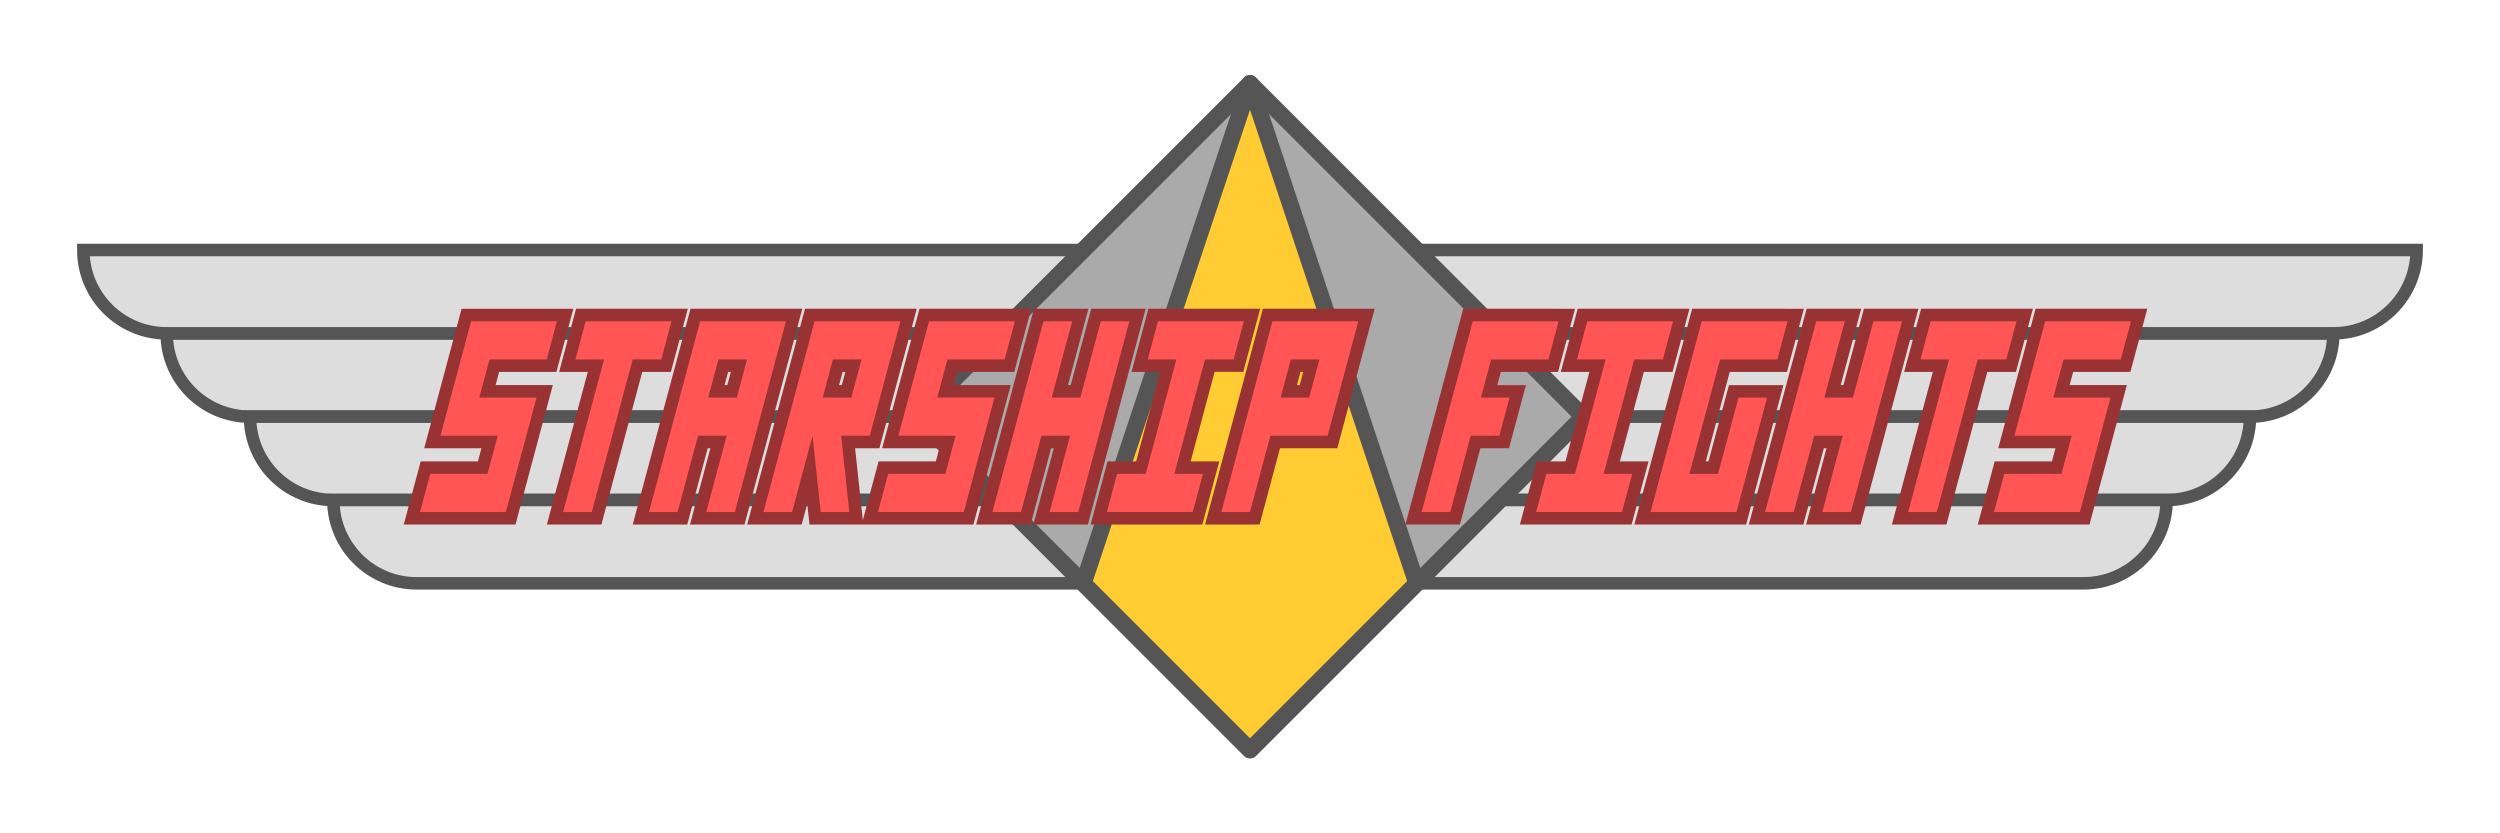 <?xml version="1.0" encoding="UTF-8" standalone="no"?>
<svg
		xmlns="http://www.w3.org/2000/svg"
		version="1.1"
		viewBox="0 0 150 50"
		height="320px"
		width="960px">
	<g
			transform="translate(0,-247)"
			id="layer1">
		<rect
				transform="scale(1,-1)"
				y="-277.723"
				x="25.204"
				height="11.447"
				width="99.592"
				id="rect822"
				style="fill:#ff0000;fill-opacity:1;fill-rule:evenodd;stroke:none;stroke-width:8.996;stroke-linecap:round;stroke-linejoin:round;stroke-miterlimit:4;stroke-dasharray:none;stroke-dashoffset:0;stroke-opacity:1;paint-order:markers stroke fill"/>
		<path
				id="rect821-5-0-5"
				d="m 10,267 c -1.11e-4,2.762 2.239,5 5,5 h 50 15 55 c 2.762,10e-5 5,-2.239 5,-5 h -5 -5 H 80 65 20 15 Z"
				style="fill:#dddddd;fill-opacity:1;stroke:#555555;stroke-width:0.75;stroke-linecap:square;stroke-linejoin:miter;stroke-miterlimit:4;stroke-dasharray:none;stroke-opacity:1;paint-order:normal"/>
		<path
				id="rect821-5-0-3-2"
				d="m 5,262 c -1.08e-4,2.762 2.239,5 5,5 h 55 10 65 c 2.762,1.3e-4 5,-2.239 5,-5 H 140 135 75 65 15 10 Z"
				style="fill:#dddddd;fill-opacity:1;stroke:#555555;stroke-width:0.75;stroke-linecap:square;stroke-linejoin:miter;stroke-miterlimit:4;stroke-dasharray:none;stroke-opacity:1;paint-order:normal"/>
		<path
				id="rect821-5-2"
				d="m 15,272 c -1.11e-4,2.762 2.239,5 5,5 H 65 70.001 130 c 2.762,1.3e-4 5,-2.239 5,-5 H 130 125 70.001 65 25 20.001 Z"
				style="fill:#dddddd;fill-opacity:1;stroke:#555555;stroke-width:0.75;stroke-linecap:square;stroke-linejoin:miter;stroke-miterlimit:4;stroke-dasharray:none;stroke-opacity:1;paint-order:normal"/>
		<path
				id="rect821-9"
				d="m 20,277 c -1.11e-4,2.762 2.239,5 5,5 h 40 10 50 c 2.762,1.3e-4 5,-2.239 5,-5 h -5 -5 -45 -10 -35 -5 z"
				style="fill:#dddddd;fill-opacity:1;stroke:#555555;stroke-width:0.75;stroke-linecap:square;stroke-linejoin:miter;stroke-miterlimit:4;stroke-dasharray:none;stroke-opacity:1;paint-order:normal"/>
		<path
				d="M 75,252 85,262 90,267 l 5,5 -5,5 -5,5 -10,10 -10,-10 -5,-5 -5,-5 5,-5 5,-5 z"
				style="fill:#aaaaaa;fill-opacity:1;stroke:#555555;stroke-width:1;stroke-linecap:round;stroke-linejoin:round;stroke-miterlimit:4;stroke-dasharray:none;stroke-opacity:1;paint-order:normal"
				id="rect815"/>
		<path
				id="path819"
				d="M 75,252 65,282 75,292 85,282 Z"
				style="fill:#ffcc33;fill-opacity:1;stroke:#555555;stroke-width:1;stroke-linecap:round;stroke-linejoin:round;stroke-miterlimit:4;stroke-dasharray:none;stroke-opacity:1"/>
		<path
				id="rect829-0"
				d="m 34.564,265.525 -0.15,0.557 -0.865,3.232 h 1.719 l -2.455,9.158 h 3.27 l 2.453,-9.158 h 1.717 l 1.016,-3.789 z m 6.867,0 -0.148,0.557 -3.32,12.391 h 3.27 l 1.229,-4.578 h 0.162 l -1.225,4.578 h 3.27 l 3.469,-12.947 z m 6.869,0 -3.469,12.947 h 3.27 l 0.334,-1.246 0.133,1.246 h 3.131 0.096 6.609 l 2.242,-8.367 h -3.436 l 0.213,-0.791 h 3.434 l 1.016,-3.789 h -6.703 l -0.15,0.557 -2.092,7.812 h 3.434 l -0.211,0.789 h -3.436 l -0.947,3.533 -0.463,-4.322 h 1.459 l 2.242,-8.369 z m 13.736,0 -0.148,0.557 -3.32,12.391 h 3.27 l 1.227,-4.578 h 0.164 l -1.227,4.578 h 3.271 l 3.469,-12.947 h -3.27 l -1.229,4.58 h -0.164 l 1.227,-4.58 z m 6.869,0 -0.15,0.557 -0.865,3.232 h 1.717 l -1.439,5.369 h -1.717 l -1.016,3.789 h 6.705 l 1.016,-3.789 H 71.438 l 1.439,-5.369 h 1.717 l 1.016,-3.789 z m 6.867,0 -0.148,0.557 -3.32,12.391 h 3.27 l 1.227,-4.578 h 3.436 l 2.242,-8.369 z m 12.02,0 -0.148,0.557 -3.32,12.391 h 3.27 l 1.229,-4.578 h 1.717 l 1.016,-3.789 h -1.719 l 0.213,-0.791 h 3.434 l 1.016,-3.789 z m 6.869,0 -0.148,0.557 -0.867,3.232 h 1.719 l -1.439,5.369 h -1.719 l -1.014,3.789 h 6.703 l 1.016,-3.789 h -1.719 l 1.439,-5.369 h 1.719 l 1.016,-3.789 z m 6.869,0 -0.15,0.557 -3.32,12.391 h 6.705 l 2.242,-8.367 h -3.27 l -1.227,4.578 h -0.166 l 1.439,-5.369 h 3.434 l 1.016,-3.789 z m 6.867,0 -0.148,0.557 -3.32,12.391 h 3.27 l 1.229,-4.578 h 0.162 l -1.225,4.578 h 3.27 l 3.469,-12.947 h -3.27 l -1.227,4.58 h -0.166 l 1.229,-4.58 z m 6.869,0 -0.148,0.557 -0.867,3.232 h 1.719 l -2.455,9.158 h 3.27 l 2.455,-9.158 h 1.717 l 1.016,-3.789 z m 6.869,0 -0.148,0.557 -2.094,7.812 h 3.434 l -0.211,0.789 h -3.436 l -1.014,3.789 h 6.703 l 2.242,-8.367 h -3.434 l 0.211,-0.789 3.436,-0.002 1.014,-3.789 z m -94.441,0.002 -0.148,0.555 -2.094,7.812 h 3.434 l -0.211,0.789 h -3.434 l -1.016,3.789 h 6.703 l 2.242,-8.367 h -3.434 l 0.211,-0.789 h 3.436 l 1.016,-3.789 z m 8.02,1.498 H 39.312 l -0.211,0.789 h -1.717 l -2.453,9.158 h -0.166 l 2.455,-9.158 h -1.717 z m 6.869,0 h 3.6 l -2.668,9.947 h -0.162 l 1.227,-4.578 h -3.271 l -1.227,4.578 h -0.164 z m 6.867,0 h 3.6 l -1.439,5.369 h -1.977 l 0.09,0.828 0.402,3.75 h -0.211 l -0.418,-3.908 -1.469,-0.115 -1.078,4.023 h -0.166 z m 6.869,0 h 3.598 l -0.211,0.789 h -3.434 l -1.016,3.791 h 3.434 l -1.438,5.367 H 53.656 l 0.211,-0.789 h 3.434 l 1.016,-3.789 h -3.436 z m 6.869,0 h 0.164 L 62.125,271.605 h 3.271 l 1.227,-4.58 h 0.164 l -2.666,9.947 h -0.164 l 1.227,-4.578 h -3.27 l -1.227,4.578 h -0.166 z m 6.867,0 h 3.598 l -0.211,0.789 h -1.717 l -2.242,8.369 h 1.717 l -0.211,0.789 h -3.6 l 0.211,-0.789 h 1.719 l 2.242,-8.369 h -1.717 z m 6.869,0 h 3.6 l -1.439,5.369 h -3.436 l -1.227,4.578 h -0.166 z m 12.02,0 h 3.598 l -0.211,0.789 h -3.436 l -1.014,3.791 h 1.717 l -0.211,0.789 h -1.719 l -1.227,4.578 h -0.164 z m 6.869,0 h 3.596 l -0.211,0.789 h -1.717 l -2.242,8.369 h 1.717 l -0.211,0.789 h -3.598 l 0.211,-0.789 h 1.717 l 2.242,-8.369 h -1.717 z m 6.867,0 h 3.598 l -0.211,0.789 h -3.434 l -2.242,8.369 h 3.27 l 1.227,-4.578 h 0.164 l -1.438,5.367 h -3.6 z m 6.869,0 h 0.164 l -1.227,4.58 h 3.27 l 1.227,-4.58 h 0.166 l -2.668,9.947 h -0.162 l 1.227,-4.578 h -3.271 l -1.227,4.578 h -0.164 z m 6.869,0 h 3.598 l -0.211,0.789 h -1.719 l -2.453,9.158 h -0.166 l 2.455,-9.158 h -1.715 z m 6.867,0 h 3.598 l -0.211,0.789 -3.434,0.002 -1.016,3.789 h 3.434 l -1.438,5.367 h -3.598 l 0.211,-0.789 h 3.434 l 1.016,-3.789 h -3.436 z m -94.439,0.002 h 3.598 l -0.211,0.789 h -3.436 l -1.016,3.789 h 3.436 l -1.439,5.367 h -3.598 l 0.211,-0.789 h 3.436 l 1.014,-3.789 h -3.434 z m 13.688,0.787 -0.148,0.557 -0.865,3.234 h 3.27 l 1.016,-3.791 z m 6.869,0 -0.148,0.557 -0.867,3.234 h 3.271 l 1.014,-3.791 z m 27.473,0 -0.148,0.557 -0.865,3.234 h 3.27 l 1.016,-3.791 z m -33.189,1.5 h 0.164 l -0.211,0.791 h -0.166 z m 6.869,0 h 0.164 l -0.213,0.791 H 50.344 Z m 27.473,0 h 0.164 l -0.211,0.791 h -0.166 z"
				style="color:#000000;font-style:normal;font-variant:normal;font-weight:normal;font-stretch:normal;font-size:medium;line-height:normal;font-family:sans-serif;font-variant-ligatures:normal;font-variant-position:normal;font-variant-caps:normal;font-variant-numeric:normal;font-variant-alternates:normal;font-feature-settings:normal;text-indent:0;text-align:start;text-decoration:none;text-decoration-line:none;text-decoration-style:solid;text-decoration-color:#000000;letter-spacing:normal;word-spacing:normal;text-transform:none;writing-mode:lr-tb;direction:ltr;text-orientation:mixed;dominant-baseline:auto;baseline-shift:baseline;text-anchor:start;white-space:normal;shape-padding:0;clip-rule:nonzero;display:inline;overflow:visible;visibility:visible;opacity:1;isolation:auto;mix-blend-mode:normal;color-interpolation:sRGB;color-interpolation-filters:linearRGB;solid-color:#000000;solid-opacity:1;vector-effect:none;fill:#993333;fill-opacity:1;fill-rule:evenodd;stroke:none;stroke-width:1.5;stroke-linecap:square;stroke-linejoin:miter;stroke-miterlimit:5;stroke-dasharray:none;stroke-dashoffset:0;stroke-opacity:1;paint-order:markers stroke fill;color-rendering:auto;image-rendering:auto;shape-rendering:auto;text-rendering:auto;enable-background:accumulate"/>
		<path
				id="rect829"
				d="m 35.139,266.276 -0.613,2.289 h 1.717 l -2.454,9.158 h 1.717 l 2.454,-9.158 h 1.717 l 0.613,-2.289 z m 6.868,0 -3.067,11.447 h 1.717 l 1.227,-4.579 1.717,-2.9e-4 -1.227,4.579 h 1.717 l 3.067,-11.447 z m 8.462,6.868 h 1.717 l 1.84,-6.868 h -5.151 l -3.067,11.447 h 1.717 l 1.227,-4.579 0.49,4.579 h 1.717 z m 5.274,-6.868 -1.84,6.868 h 3.434 l -0.613,2.289 -3.435,3e-4 -0.613,2.289 h 5.151 l 1.84,-6.868 h -3.434 l 0.613,-2.29 3.434,-2.9e-4 0.613,-2.289 z m 6.868,0 -3.067,11.447 h 1.717 l 1.227,-4.579 h 1.717 l -1.227,4.579 h 1.717 l 3.067,-11.447 H 66.047 l -1.227,4.579 h -1.717 l 1.227,-4.579 z m 6.868,0 -0.613,2.289 h 1.717 l -1.84,6.868 h -1.717 l -0.613,2.289 h 5.151 l 0.613,-2.289 h -1.717 l 1.84,-6.868 h 1.717 l 0.613,-2.289 z m 6.868,0 -3.067,11.447 h 1.717 l 1.227,-4.579 3.434,-2.9e-4 1.84,-6.868 z m 12.02,0 -3.067,11.447 h 1.717 l 1.227,-4.579 1.717,-2.9e-4 0.613,-2.289 h -1.717 l 0.613,-2.289 h 3.434 l 0.613,-2.289 z m 6.868,0 -0.613,2.289 h 1.717 l -1.84,6.868 h -1.717 l -0.613,2.289 h 5.151 l 0.613,-2.289 h -1.717 l 1.84,-6.868 h 1.717 l 0.613,-2.289 z m 6.868,0 -3.067,11.447 h 5.151 l 1.84,-6.868 h -1.717 l -1.227,4.579 h -1.717 l 1.84,-6.868 h 3.434 l 0.613,-2.289 z m 6.869,0 -3.067,11.447 h 1.717 l 1.227,-4.579 h 1.717 l -1.227,4.579 h 1.717 l 3.067,-11.447 h -1.717 l -1.227,4.579 h -1.717 l 1.227,-4.579 z m 6.869,0 -0.613,2.289 h 1.717 l -2.454,9.158 h 1.717 l 2.454,-9.158 h 1.717 l 0.613,-2.289 z m 6.868,0 -1.84,6.868 h 3.434 l -0.613,2.29 -3.434,2.9e-4 -0.613,2.289 h 5.151 l 1.84,-6.868 h -3.434 l 0.613,-2.289 3.434,-3e-4 0.613,-2.289 z m -94.441,5.7e-4 -1.84,6.868 h 3.434 l -0.613,2.289 -3.434,3e-4 -0.613,2.289 h 5.151 l 1.84,-6.868 h -3.434 l 0.613,-2.29 3.434,-3e-4 0.613,-2.289 z m 14.84,2.289 h 1.717 l -0.613,2.289 h -1.717 z m 6.868,0 h 1.717 l -0.613,2.289 h -1.717 z m 27.473,0 h 1.717 l -0.613,2.289 h -1.717 z"
				style="fill:#ff5555;fill-opacity:1;fill-rule:evenodd;stroke:none;stroke-width:1.5;stroke-linecap:square;stroke-linejoin:miter;stroke-miterlimit:5;stroke-dasharray:none;stroke-dashoffset:0;stroke-opacity:1;paint-order:markers stroke fill"/>
	</g>
</svg>
